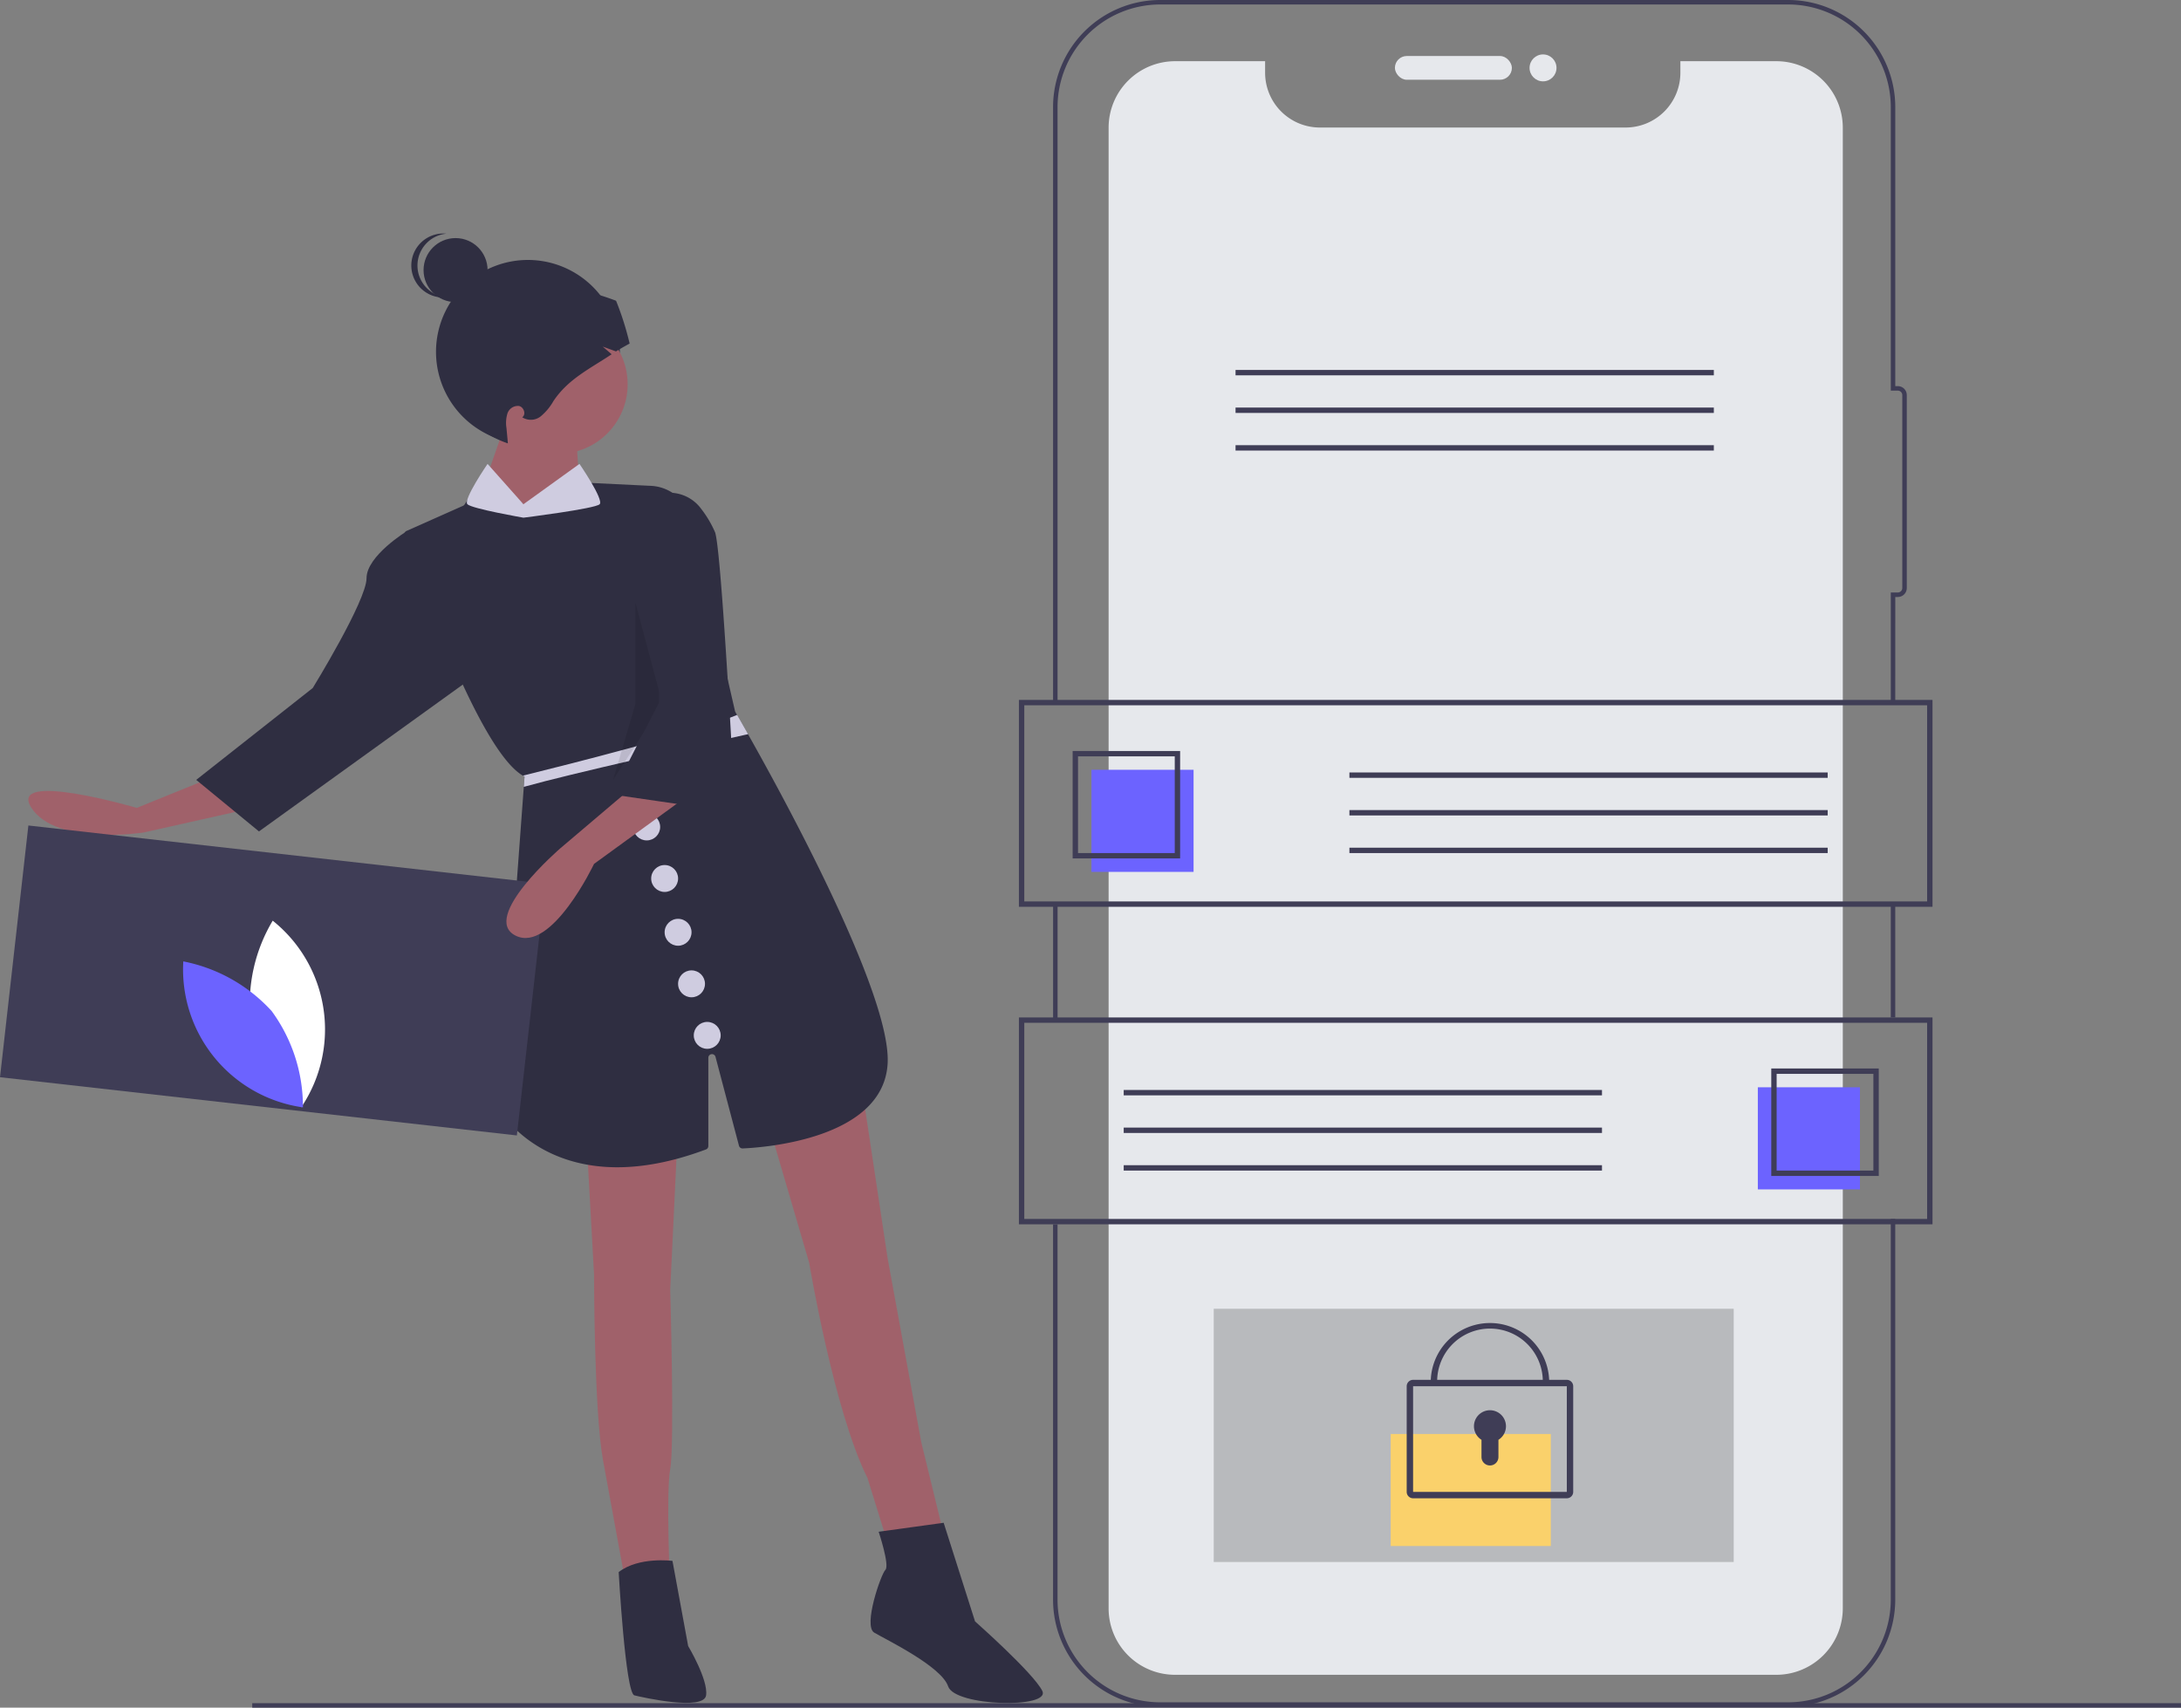 <svg xmlns="http://www.w3.org/2000/svg" width="166" height="129.986" viewBox="0 0 166 129.986">
  <rect x="0" y="0" width="166" height="129.986" fill="#808080" stroke="none"/>
  <g id="Groupe_109"  transform="translate(-55 -109)">
    <g id="undraw_share_online_r87b" transform="translate(54.998 109)">
      <path id="Tracé_555"  d="M321.981,191.991a6.99,6.99,0,0,1-7.923,6.931.568.568,0,0,1-.1-.015,6.307,6.307,0,0,1-.751-.153c-.164-.04-.324-.09-.482-.145a6.994,6.994,0,1,1,8.363-10.036,6.768,6.768,0,0,1,.512,1.141,6.841,6.841,0,0,1,.313,1.318,6.317,6.317,0,0,1,.063.727C321.979,191.837,321.981,191.912,321.981,191.991Z" transform="translate(-274.804 -165.209)" fill="#2f2e41"/>
      <path id="Tracé_556"  d="M139.813,416.5l-5.459,2.218s-9.894-2.9-8.018,0,8.529,1.876,8.529,1.876l8.359-1.876Z" transform="translate(-123.939 -357.222)" fill="#a0616a"/>
      <path id="Tracé_557"  d="M375.488,581.841l.512,9.212s0,10.406.682,14.159,1.876,10.235,1.876,10.235l3.241-.341s-.341-7.335,0-9.212,0-13.647,0-13.647l.512-10.747Z" transform="translate(-330.785 -494.075)" fill="#a0616a"/>
      <path id="Tracé_558"  d="M457.488,560.4l2.9,9.894s1.876,11.259,4.435,16.376l1.535,4.947,4.265-.682-1.706-6.994-2.559-13.988L464.482,557.5Z" transform="translate(-398.797 -474.169)" fill="#a0616a"/>
      <path id="Tracé_559"  d="M393.582,765.281s-2.559-.341-4.094.853c0,0,.512,9.212,1.194,9.382s5.288,1.194,5.459,0-1.365-3.753-1.365-3.753Z" transform="translate(-342.397 -646.468)" fill="#2f2e41"/>
      <path id="Tracé_560"  d="M502.487,749.182s.853,2.559.512,2.9-1.706,4.265-.853,4.776,5.118,2.559,5.629,4.094,7.847,1.706,7.165.341-5.118-5.288-5.118-5.288l-2.388-7.506Z" transform="translate(-435.608 -632.587)" fill="#2f2e41"/>
      <circle id="Ellipse_58"  cx="5.288" cy="5.288" r="5.288" transform="translate(37.197 23.967)" fill="#a0616a"/>
      <path id="Tracé_561"  d="M327.547,251.314l-2.559,7.335,8.7,1.365s-1.535-6.994-.512-8.7S327.547,251.314,327.547,251.314Z" transform="translate(-288.899 -219.585)" fill="#a0616a"/>
      <path id="Tracé_562"  d="M330.649,324.532c-.312,5.776-9.481,6.409-11.036,6.475a.277.277,0,0,1-.279-.206l-1.787-6.766a.277.277,0,0,0-.545.071v6.717a.28.28,0,0,1-.181.261c-10.753,4.025-15.133-2.114-15.634-2.889a.274.274,0,0,1-.043-.169l1.812-24.541.058-.786c-.041-.02-.082-.043-.125-.068-3.481-2.018-8.334-16.267-9.008-18.288a.276.276,0,0,1,.15-.34l4.3-1.913a.277.277,0,0,0,.117-.1l1.609-2.372a.276.276,0,0,1,.443-.02,30.228,30.228,0,0,0,2.381,2.342.275.275,0,0,0,.29.049l4-1.655a.277.277,0,0,1,.119-.021l5.346.258a3.28,3.28,0,0,1,3.038,2.541l3.357,14.6a.266.266,0,0,0,.029.075l.128.221c.162.28.45.785.832,1.465C322.88,304.531,330.93,319.334,330.649,324.532Z" transform="translate(-263.087 -243.589)" fill="#2f2e41"/>
      <path id="Tracé_563"  d="M218.388,306.853,217.023,306s-3.071,1.876-3.071,3.582-4.094,8.359-4.094,8.359l-8.87,6.994,4.776,3.923,15.864-11.429Z" transform="translate(-186.052 -265.571)" fill="#2f2e41"/>
      <rect id="Rectangle_195" width="146.801" height="0.341" transform="translate(19.201 129.645)" fill="#3f3d56"/>
      <circle id="Ellipse_59"  cx="2.436" cy="2.436" r="2.436" transform="translate(32.24 18.123)" fill="#2f2e41"/>
      <path id="Tracé_564"  d="M297.452,175.636a2.436,2.436,0,0,1,2.2-2.424c-.076-.007-.153-.012-.232-.012a2.436,2.436,0,0,0,0,4.872c.078,0,.156,0,.232-.012A2.436,2.436,0,0,1,297.452,175.636Z" transform="translate(-265.676 -155.425)" fill="#2f2e41"/>
      <path id="Tracé_565"  d="M322.837,200.717l1.011.368c.313-.2,1.012-.585,1.039-.6a22.527,22.527,0,0,0-1.034-3.257,21.493,21.493,0,0,0-4.236-1.122,8.9,8.9,0,0,0-4.926.592,5.51,5.51,0,0,0-3.137,3.7,5.949,5.949,0,0,1-.622,2.353,1.9,1.9,0,0,1-.337.355,8.113,8.113,0,0,0,2.6,3.656,8.024,8.024,0,0,0,2.307,1.283l.116.04c0-.008,0-.017,0-.025-.006-.056-.01-.112-.015-.168-.029-.322-.06-.64-.089-.962a2.477,2.477,0,0,1,.073-1.124.839.839,0,0,1,.879-.567c.372.079.561.648.247.86a1.212,1.212,0,0,0,1.411-.075,4.226,4.226,0,0,0,.964-1.16c1.12-1.678,2.75-2.444,4.43-3.561Z" transform="translate(-276.962 -174.336)" fill="#2f2e41"/>
      <path id="Tracé_566"  d="M346.825,393.478l.058-.786c-.041-.02-.082-.043-.125-.068,3.512-.867,13.022-3.265,16.308-4.623.162.28.45.785.832,1.465C359.762,390.38,350.371,392.483,346.825,393.478Z" transform="translate(-306.956 -333.583)" fill="#cfcce0"/>
      <rect id="Rectangle_196"  width="39.576" height="19.276" transform="matrix(0.994, 0.112, -0.112, 0.994, 2.162, 62.836)" fill="#3f3d56"/>
      <path id="Tracé_567" d="M224.74,487.34a12.309,12.309,0,0,0,3.861,6.676,10.6,10.6,0,0,0-2.173-14.2A12.308,12.308,0,0,0,224.74,487.34Z" transform="translate(-205.669 -409.735)" fill="#fff"/>
      <path id="Tracé_568"  d="M201.94,501.768a12.309,12.309,0,0,1,2.383,7.335,10.6,10.6,0,0,1-9.106-11.112A12.308,12.308,0,0,1,201.94,501.768Z" transform="translate(-181.264 -424.811)" fill="#6c63ff"/>
      <path id="Tracé_569"  d="M275.255,269l2.047,7.676-3.753,5.8,1.706-5.8Z" transform="translate(-226.884 -223.112)" opacity="0.1"/>
      <path id="Tracé_570"  d="M323.322,276s-1.876,2.729-1.535,3.071,4.265,1.024,4.265,1.024v-1.024Z" transform="translate(-286.21 -240.689)" fill="#cfcce0"/>
      <path id="Tracé_571"  d="M351.253,276s1.876,2.729,1.535,3.071-5.8,1.024-5.8,1.024v-1.024Z" transform="translate(-307.146 -240.689)" fill="#cfcce0"/>
      <circle id="Ellipse_60"  cx="1.024" cy="1.024" r="1.024" transform="translate(52.806 77.787)" fill="#cfcce0"/>
      <circle id="Ellipse_61"  cx="1.024" cy="1.024" r="1.024" transform="translate(51.612 73.864)" fill="#cfcce0"/>
      <circle id="Ellipse_62"  cx="1.024" cy="1.024" r="1.024" transform="translate(50.588 69.94)" fill="#cfcce0"/>
      <circle id="Ellipse_63" cx="1.024" cy="1.024" r="1.024" transform="translate(49.565 65.846)" fill="#cfcce0"/>
      <circle id="Ellipse_64"  cx="1.024" cy="1.024" r="1.024" transform="translate(48.2 61.923)" fill="#cfcce0"/>
      <path id="Tracé_572"  d="M349.129,419.5l-5.629,4.776s-6.141,5.288-3.412,6.653,5.971-5.459,5.971-5.459l7.506-5.459Z" transform="translate(-300.844 -359.71)" fill="#a0616a"/>
      <path id="Tracé_573"  d="M390.07,288.976h0a2.99,2.99,0,0,1,3.194,1.1,8.3,8.3,0,0,1,1.07,1.8c.512,1.365,1.535,21.323,1.535,21.323l-9.382-1.365,3.582-6.994Z" transform="translate(-339.908 -251.362)" fill="#2f2e41"/>
      <path id="Tracé_574" d="M584.313,382.331" transform="translate(-503.987 -328.881)" fill="none" stroke="#3f3d56" stroke-miterlimit="10" stroke-width="2"/>
      <path id="Tracé_575"  d="M584.313,472.472" transform="translate(-503.987 -403.645)" fill="none" stroke="#3f3d56" stroke-miterlimit="10" stroke-width="2"/>
      <rect id="Rectangle_197"  width="0.341" height="8.8" transform="translate(80.155 68.827)" fill="#3f3d56"/>
      <path id="Tracé_576"  d="M639.26,650.049h-47.8a8.16,8.16,0,0,1-8.15-8.152V613.326h.341V641.9a7.818,7.818,0,0,0,7.808,7.811h47.8a7.819,7.819,0,0,0,7.811-7.811v-28.98h.341V641.9A8.161,8.161,0,0,1,639.26,650.049Z" transform="translate(-503.158 -520.133)" fill="#3f3d56"/>
      <rect id="Rectangle_198"  width="0.341" height="8.595" transform="translate(143.912 68.851)" fill="#3f3d56"/>
      <path id="Tracé_577" d="M958.067,472.614" transform="translate(-813.984 -403.763)" fill="none" stroke="#3f3d56" stroke-miterlimit="10" stroke-width="2"/>
      <path id="Tracé_578"  d="M958.067,382.472" transform="translate(-813.984 -328.998)" fill="none" stroke="#3f3d56" stroke-miterlimit="10" stroke-width="2"/>
      <path id="Tracé_579" d="M647.412,122.474h-.341V114.1h.535a.342.342,0,0,0,.341-.341V99.075a.342.342,0,0,0-.341-.341h-.535V77.15a7.818,7.818,0,0,0-7.811-7.809h-47.8a7.817,7.817,0,0,0-7.808,7.809v45.3h-.341V77.15a8.159,8.159,0,0,1,8.15-8.15h47.8a8.16,8.16,0,0,1,8.152,8.15V98.392h.194a.683.683,0,0,1,.682.683v14.684a.683.683,0,0,1-.682.683h-.194Z" transform="translate(-503.158 -69)" fill="#3f3d56"/>
      <rect id="Rectangle_199"  width="8.903" height="1.808" rx="0.904" transform="translate(106.171 4.263)" fill="#e6e8ec"/>
      <circle id="Ellipse_65"  cx="1.025" cy="1.025" r="1.025" transform="translate(116.42 4.142)" fill="#e6e8ec"/>
      <path id="Tracé_580"  d="M663.961,101.406V214.1a5.064,5.064,0,0,1-5.064,5.062H613.144a5.055,5.055,0,0,1-5.064-5.062v-112.7a5.064,5.064,0,0,1,5.064-5.064h6.848v.879a4.17,4.17,0,0,0,4.17,4.17H647.43a4.17,4.17,0,0,0,4.169-4.17v-.879h7.3A5.062,5.062,0,0,1,663.961,101.406Z" transform="translate(-523.7 -91.678)" fill="#e6e8ec"/>
      <rect id="Rectangle_200" width="39.576" height="19.276" transform="translate(92.382 99.622)" opacity="0.2"/>
      <path id="Tracé_581" d="M637.594,397.068H568.059V381.32h69.535Zm-69.126-.409h68.717v-14.93H568.468Z" transform="translate(-490.506 -328.043)" fill="#3f3d56"/>
      <rect id="Rectangle_201" width="7.772" height="7.772" transform="translate(83.075 58.595)" fill="#6c63ff"/>
      <path id="Tracé_582"  d="M600.218,412.28h-8.181V404.1h8.181Zm-7.772-.409h7.363v-7.362h-7.363Z" transform="translate(-510.394 -346.936)" fill="#3f3d56"/>
      <rect id="Rectangle_202"  width="36.403" height="0.409" transform="translate(102.708 58.799)" fill="#3f3d56"/>
      <rect id="Rectangle_203"  width="36.403" height="0.409" transform="translate(102.708 61.662)" fill="#3f3d56"/>
      <rect id="Rectangle_204"  width="36.403" height="0.409" transform="translate(102.708 64.526)" fill="#3f3d56"/>
      <path id="Tracé_583" d="M637.594,538.747H568.059V523h69.535Zm-69.126-.409h68.717v-14.93H568.468Z" transform="translate(-490.506 -445.553)" fill="#3f3d56"/>
      <rect id="Rectangle_205" width="7.772" height="7.772" transform="translate(141.566 90.535) rotate(180)" fill="#6c63ff"/>
      <path id="Tracé_584" d="M911.931,553.959H903.75v-8.181h8.181Zm-7.772-.409h7.363v-7.362h-7.363Z" transform="translate(-768.933 -464.447)" fill="#3f3d56"/>
      <rect id="Rectangle_206" width="36.403" height="0.409" transform="translate(85.529 82.968)" fill="#3f3d56"/>
      <rect id="Rectangle_207" width="36.403" height="0.409" transform="translate(85.529 85.831)" fill="#3f3d56"/>
      <rect id="Rectangle_208" width="36.403" height="0.409" transform="translate(85.529 88.694)" fill="#3f3d56"/>
      <rect id="Rectangle_209" width="36.403" height="0.409" transform="translate(94.042 28.16)" fill="#3f3d56"/>
      <rect id="Rectangle_210"  width="36.403" height="0.409" transform="translate(94.042 31.023)" fill="#3f3d56"/>
      <rect id="Rectangle_211"  width="36.403" height="0.409" transform="translate(94.042 33.887)" fill="#3f3d56"/>
    </g>
    <path id="Tracé_623"  d="M0,0H12.184V8.529H0Z" transform="translate(160.851 218.153)" fill="#fad16b"/>
    <path id="Tracé_620"  d="M775.785,310.369h-11.7a.488.488,0,0,1-.487-.487V301.84a.488.488,0,0,1,.487-.487h11.7a.488.488,0,0,1,.487.487v8.041A.488.488,0,0,1,775.785,310.369Zm-11.7-8.529v8.041h11.7V301.84Z" transform="translate(-601.532 -87.321)" fill="#3f3d56"/>
    <path id="Tracé_621"  d="M787.617,270.361h-.487a4.021,4.021,0,1,0-8.041,0H778.6a4.508,4.508,0,1,1,9.016,0Z" transform="translate(-614.704 -56.146)" fill="#3f3d56"/>
    <path id="Tracé_622"  d="M808.036,321.56a1.218,1.218,0,1,0-1.863,1.032V323.9a.645.645,0,0,0,.645.645h0a.645.645,0,0,0,.645-.645v-1.308A1.216,1.216,0,0,0,808.036,321.56Z" transform="translate(-638.414 -103.995)" fill="#3f3d56"/>
  </g>
</svg>
